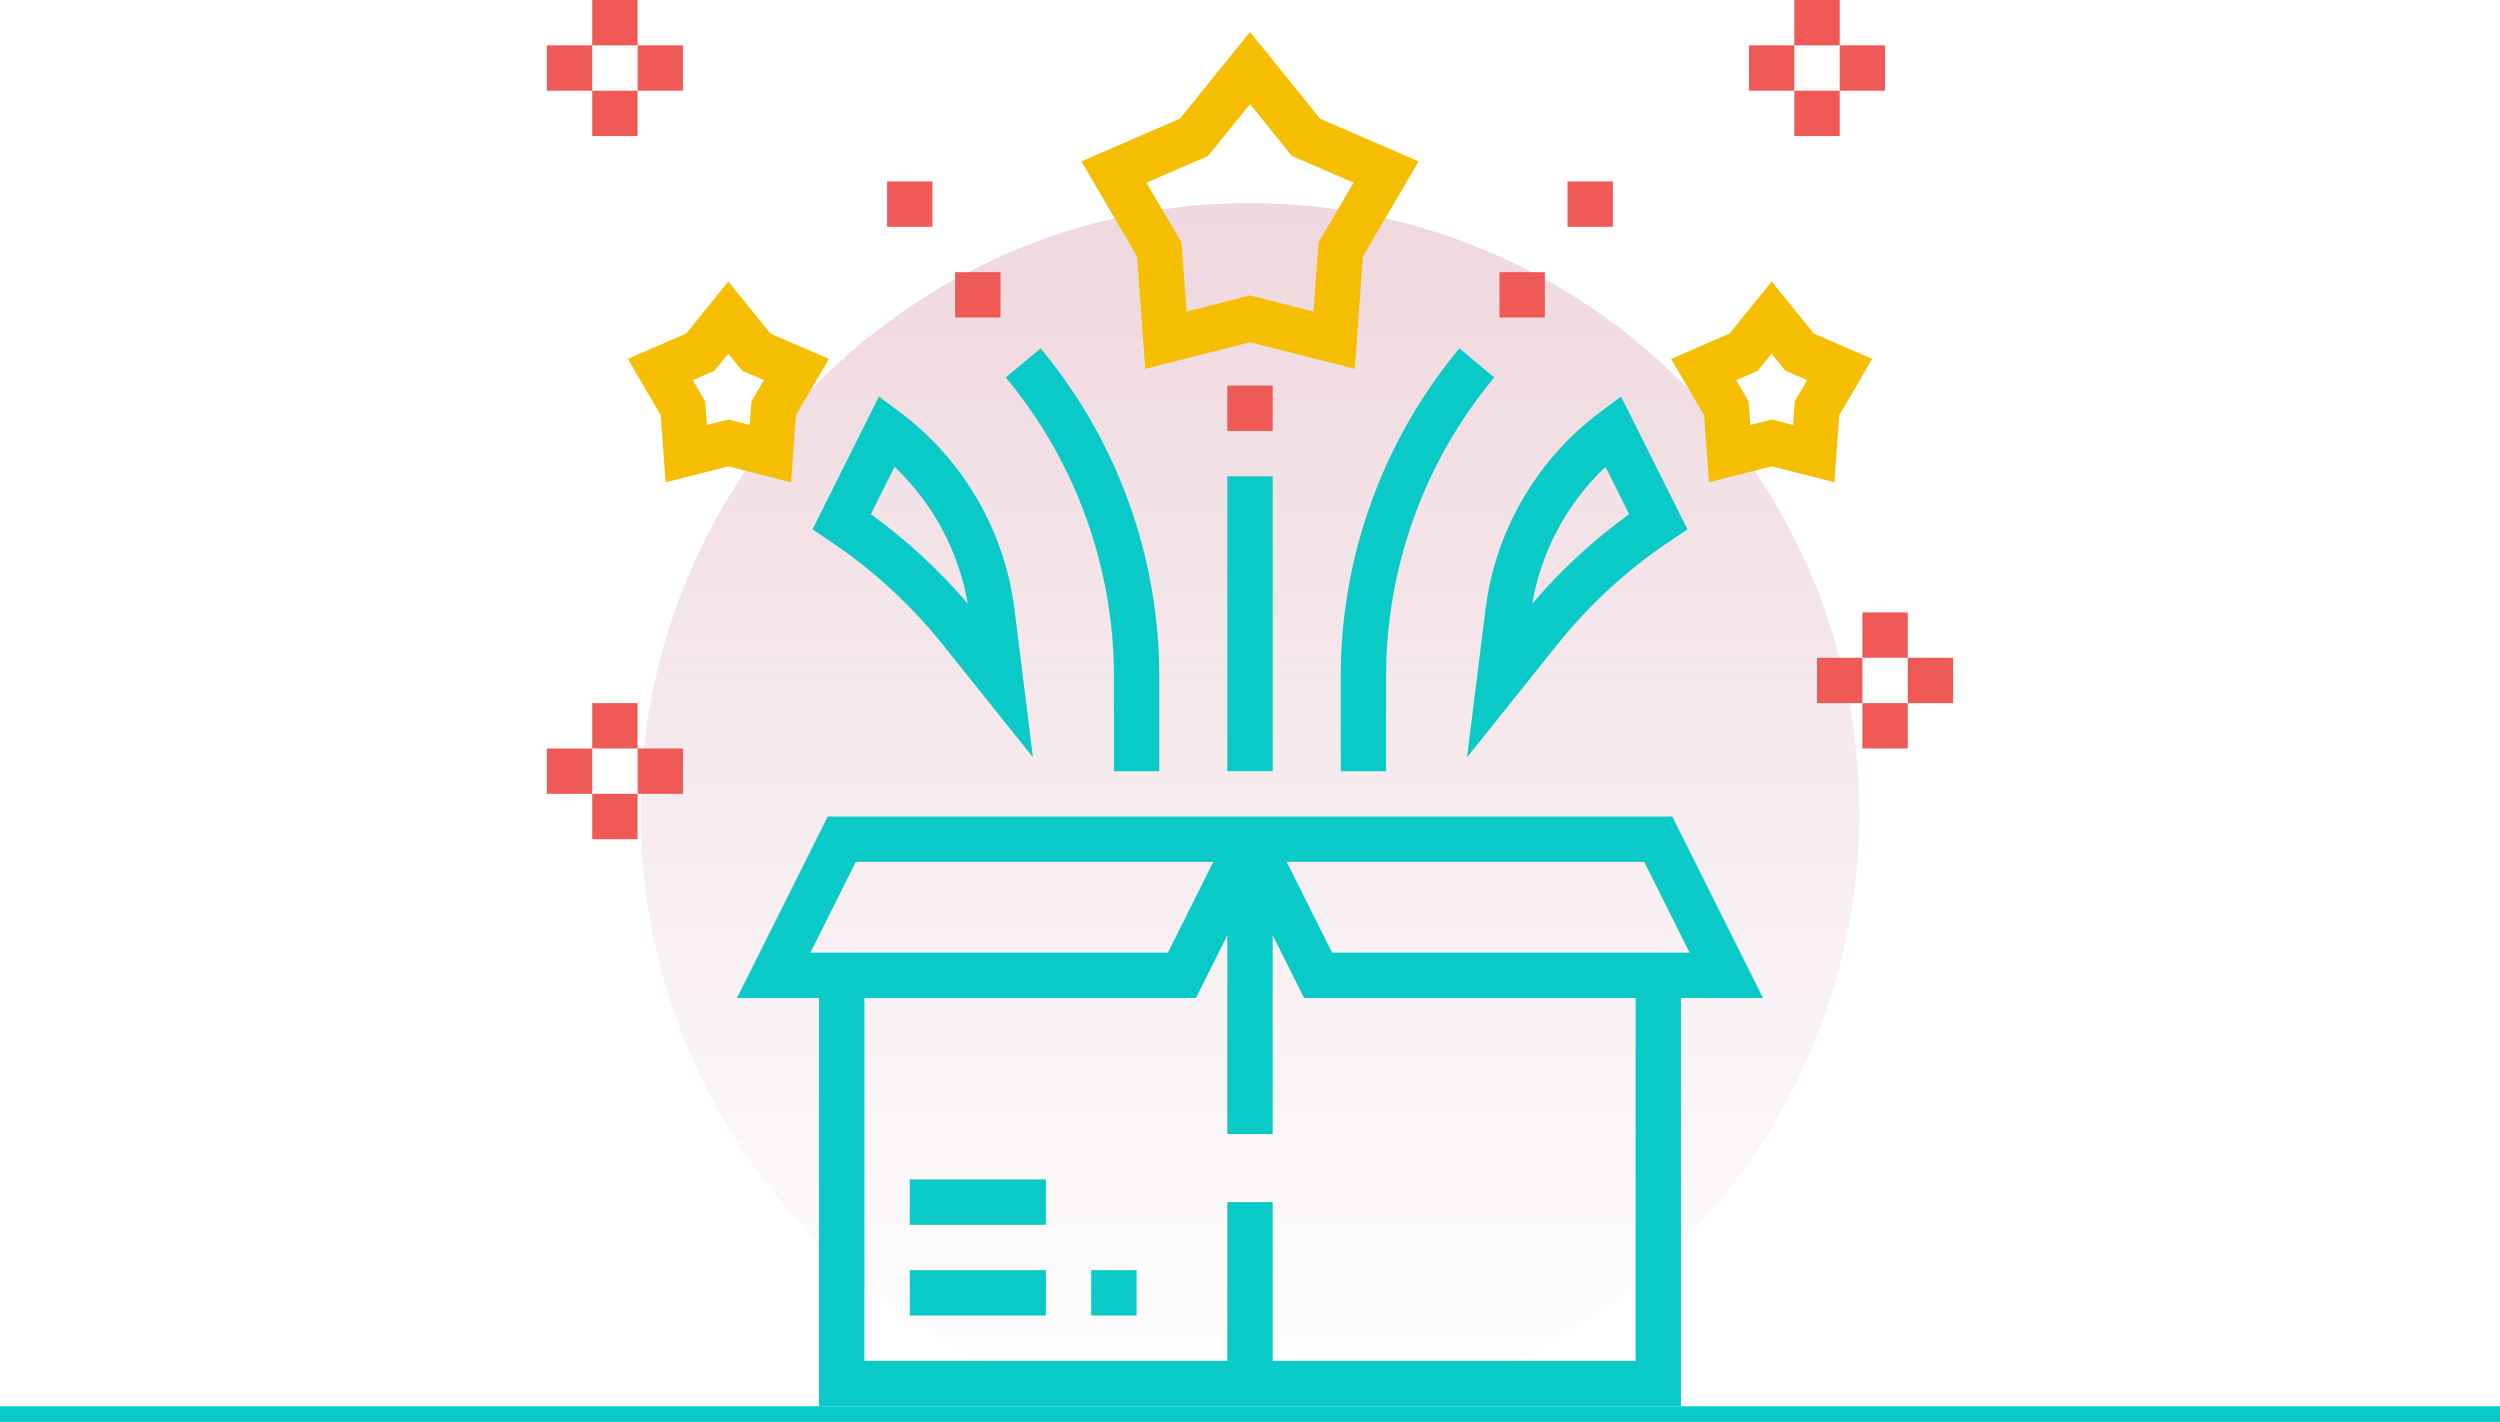 <svg width="160" height="91" viewBox="0 0 160 91" fill="none" xmlns="http://www.w3.org/2000/svg">
<circle cx="80" cy="52" r="39" fill="url(#paint0_linear_288_4055)"/>
<rect y="90" width="160" height="1" fill="#09CAC7"/>
<path d="M107.027 52.258H82.349H77.652H52.974L47.168 63.871H52.42V90H107.581V63.871H112.833L107.027 52.258ZM105.232 55.161L108.136 60.968H85.252L82.349 55.161H105.232ZM54.769 55.161H77.652L74.749 60.968H51.865L54.769 55.161ZM104.678 87.097H81.452V76.936H78.549V87.097H55.323V63.871H76.543L78.549 59.859V72.581H81.452V59.859L83.458 63.871H104.678V87.097Z" fill="#09CAC7"/>
<path d="M72.741 81.29H69.838V84.194H72.741V81.29Z" fill="#09CAC7"/>
<path d="M66.936 81.29H58.227V84.194H66.936V81.29Z" fill="#09CAC7"/>
<path d="M66.936 75.484H58.227V78.387H66.936V75.484Z" fill="#09CAC7"/>
<path d="M40.806 50.806H37.902V53.71H40.806V50.806Z" fill="#EF5A56"/>
<path d="M43.71 47.903H40.807V50.806H43.71V47.903Z" fill="#EF5A56"/>
<path d="M37.903 47.903H35V50.806H37.903V47.903Z" fill="#EF5A56"/>
<path d="M122.097 45H119.193V47.903H122.097V45Z" fill="#EF5A56"/>
<path d="M40.806 45H37.902V47.903H40.806V45Z" fill="#EF5A56"/>
<path d="M125.001 42.097H122.098V45H125.001V42.097Z" fill="#EF5A56"/>
<path d="M119.194 42.097H116.291V45H119.194V42.097Z" fill="#EF5A56"/>
<path d="M122.097 39.194H119.193V42.097H122.097V39.194Z" fill="#EF5A56"/>
<path d="M81.452 30.484H78.549V49.355H81.452V30.484Z" fill="#09CAC7"/>
<path d="M117.712 26.572L119.821 22.97L116.085 21.352L113.386 18.015L110.688 21.35L106.951 22.969L109.06 26.57L109.372 30.866L113.386 29.845L117.401 30.867L117.712 26.572ZM114.867 25.686L114.756 27.197L113.386 26.849L112.017 27.197L111.907 25.686L111.113 24.329L112.496 23.73L113.386 22.631L114.276 23.731L115.659 24.331L114.867 25.686Z" fill="#F5BE00"/>
<path d="M50.938 26.572L53.048 22.97L49.311 21.352L46.613 18.015L43.914 21.35L40.178 22.969L42.287 26.57L42.599 30.866L46.613 29.845L50.628 30.867L50.938 26.572ZM48.093 25.686L47.983 27.197L46.613 26.849L45.244 27.197L45.132 25.686L44.338 24.329L45.721 23.73L46.613 22.631L47.503 23.731L48.886 24.331L48.093 25.686Z" fill="#F5BE00"/>
<path d="M53.065 34.595C55.829 36.438 58.285 38.688 60.359 41.284L66.109 48.468L64.92 38.957C64.299 33.991 61.647 29.42 57.643 26.418L56.253 25.376L51.998 33.883L53.065 34.595ZM57.248 29.877C59.703 32.2 61.368 35.292 61.939 38.636C60.105 36.483 58.025 34.564 55.732 32.911L57.248 29.877Z" fill="#09CAC7"/>
<path d="M95.079 38.957L93.891 48.468L99.641 41.282C101.716 38.687 104.171 36.437 106.935 34.593L108 33.882L103.746 25.374L102.355 26.419C98.353 29.421 95.699 33.991 95.079 38.957ZM104.268 32.911C101.975 34.564 99.893 36.482 98.061 38.636C98.633 35.292 100.297 32.2 102.751 29.877L104.268 32.911Z" fill="#09CAC7"/>
<path d="M81.452 24.677H78.549V27.581H81.452V24.677Z" fill="#EF5A56"/>
<path d="M73.297 23.609L80 21.901L86.704 23.608L87.229 16.409L90.79 10.327L84.492 7.601L80 2.047L75.507 7.601L69.209 10.327L72.77 16.409L73.297 23.609ZM77.316 9.98L80 6.663L82.684 9.981L86.63 11.69L84.384 15.526L84.062 19.941L80 18.906L75.939 19.939L75.616 15.525L73.371 11.688L77.316 9.98Z" fill="#F5BE00"/>
<path d="M85.807 49.355H88.71V43.273C88.71 36.3 91.167 29.513 95.633 24.155L93.401 22.297C88.504 28.174 85.807 35.624 85.807 43.273V49.355Z" fill="#09CAC7"/>
<path d="M71.29 49.355H74.194V43.273C74.194 35.623 71.497 28.174 66.6 22.297L64.369 24.155C68.833 29.513 71.29 36.3 71.29 43.273V49.355Z" fill="#09CAC7"/>
<path d="M98.87 17.419H95.967V20.323H98.87V17.419Z" fill="#EF5A56"/>
<path d="M64.032 17.419H61.129V20.323H64.032V17.419Z" fill="#EF5A56"/>
<path d="M103.225 11.613H100.322V14.516H103.225V11.613Z" fill="#EF5A56"/>
<path d="M59.677 11.613H56.773V14.516H59.677V11.613Z" fill="#EF5A56"/>
<path d="M117.741 5.806H114.838V8.71H117.741V5.806Z" fill="#EF5A56"/>
<path d="M40.806 5.806H37.902V8.71H40.806V5.806Z" fill="#EF5A56"/>
<path d="M120.645 2.903H117.742V5.806H120.645V2.903Z" fill="#EF5A56"/>
<path d="M114.839 2.903H111.936V5.806H114.839V2.903Z" fill="#EF5A56"/>
<path d="M43.71 2.903H40.807V5.806H43.71V2.903Z" fill="#EF5A56"/>
<path d="M37.903 2.903H35V5.806H37.903V2.903Z" fill="#EF5A56"/>
<path d="M117.741 0H114.838V2.903H117.741V0Z" fill="#EF5A56"/>
<path d="M40.806 0H37.902V2.903H40.806V0Z" fill="#EF5A56"/>
<defs>
<linearGradient id="paint0_linear_288_4055" x1="80" y1="13" x2="80" y2="91" gradientUnits="userSpaceOnUse">
<stop stop-color="#EFD7DE"/>
<stop offset="1" stop-color="#ECDADF" stop-opacity="0"/>
</linearGradient>
</defs>
</svg>
